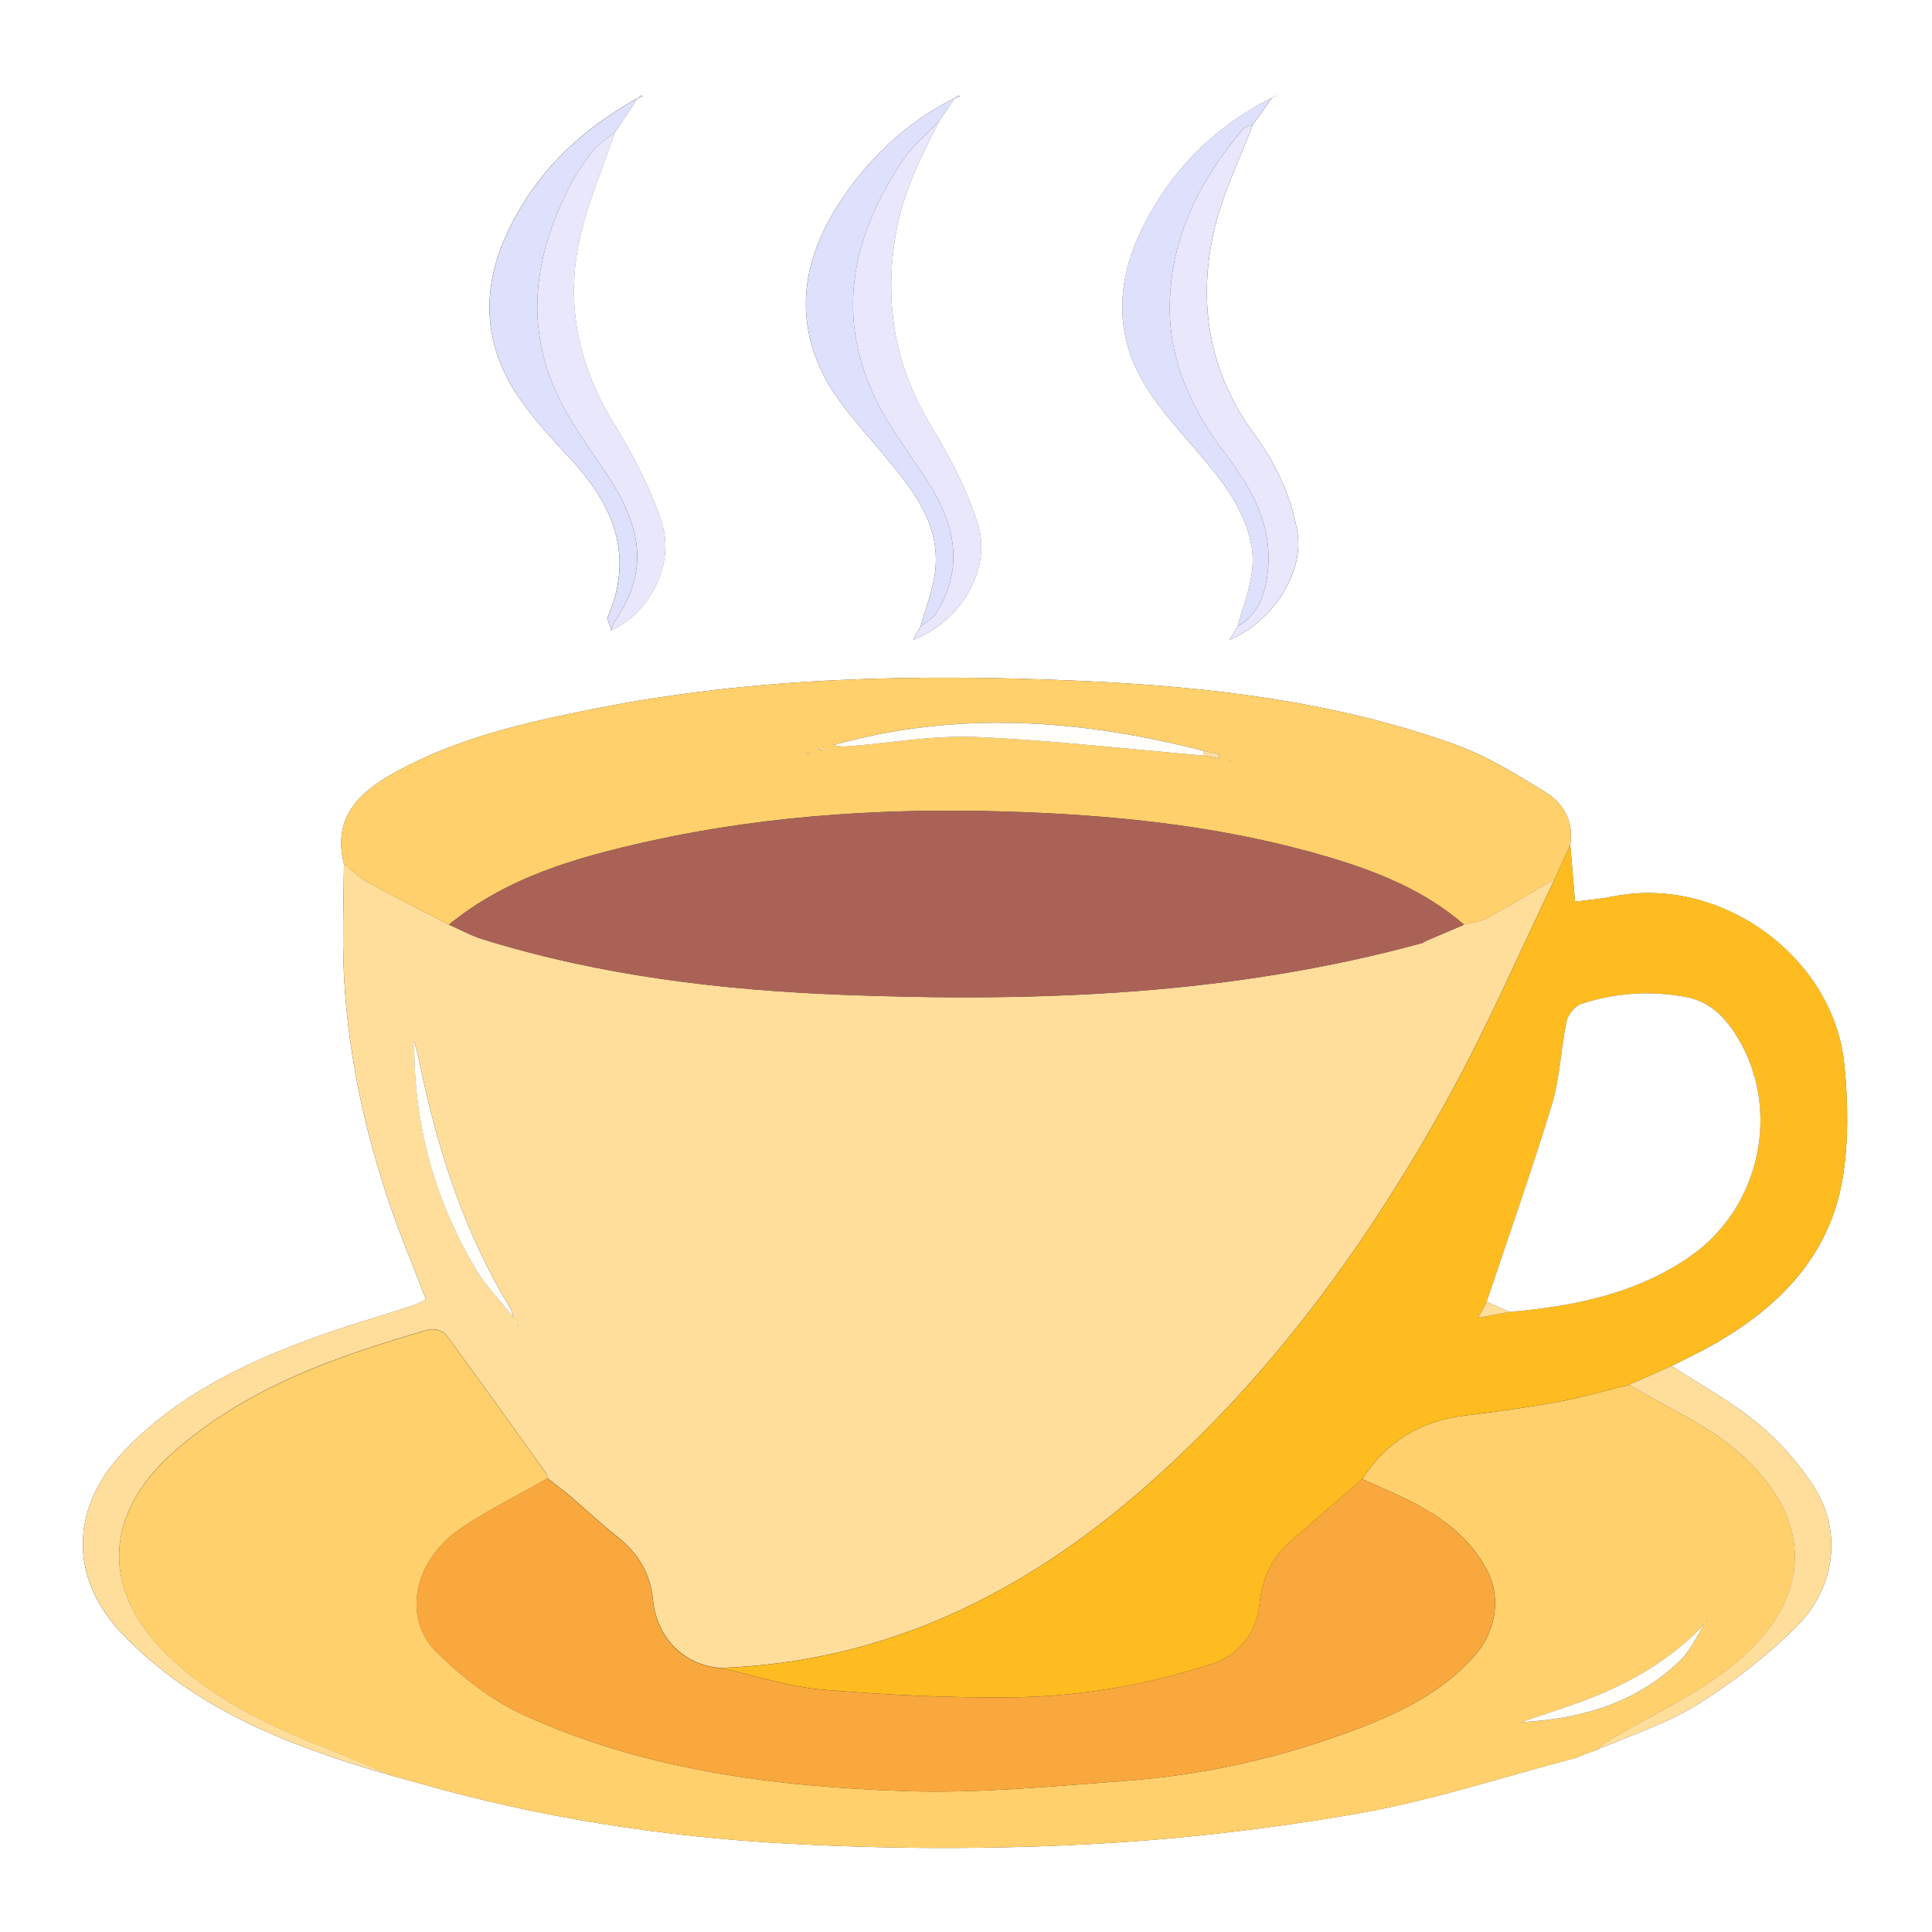 <?xml version="1.0" encoding="UTF-8"?>
<svg id="Layer_1" data-name="Layer 1" xmlns="http://www.w3.org/2000/svg" viewBox="0 0 384 384">
  <rect x="0" y="0" width="384" height="384" fill="#333333" stroke="none"/>
  <defs>
    <style>
      .cls-1 {
        fill: #ffd06c;
      }

      .cls-2 {
        fill: #fff;
      }

      .cls-3 {
        fill: #dfe0fb;
      }

      .cls-4 {
        fill: #fffefb;
      }

      .cls-5 {
        fill: #e9e7fc;
      }

      .cls-6 {
        fill: #aa6256;
      }

      .cls-7 {
        fill: #febc20;
      }

      .cls-8 {
        fill: #ffde9b;
      }

      .cls-9 {
        fill: #f9a83d;
      }
    </style>
  </defs>
  <path class="cls-2" d="m0,0h384v384H0V0Zm254.25,18.75c-.5.25-1.01.49-1.51.74-11.85,5.99-20.63,14.99-26.24,27.02-4.41,9.47-4.8,19.25.17,28.42,2.97,5.48,7.39,10.23,11.49,15.03,4.56,5.35,8.87,10.65,10.45,17.81,1.34,6.04-1.16,11.25-2.62,16.72-.46.75-.92,1.5-1.68,2.73,9.09-3.87,14.97-13.81,13.54-21.67-1.3-7.14-4.31-13.48-8.55-19.26-9.04-12.33-11.31-26.13-7.94-40.67,1.66-7.16,5.04-13.92,7.65-20.86,1.25-1.75,2.5-3.49,3.76-5.24.49-.26.99-.51,1.48-.77.06-.11.12-.21.17-.32l-.17.32Zm-64.51.74c-7.91,3.96-14.48,9.58-19.86,16.54-8.68,11.23-12.96,23.73-6.81,37.27,2.95,6.49,8.35,11.93,12.99,17.56,5.48,6.63,10.82,13.3,9.83,22.54-.4,3.76-1.91,7.41-2.91,11.11-.43.77-.85,1.54-1.48,2.67,9.54-3.74,15.67-14.07,12.84-23.07-2.13-6.76-5.53-13.26-9.23-19.34-7.29-11.98-9.44-24.59-7.06-38.31,1.41-8.13,4.94-15.3,8.68-22.46,1-1.5,2.01-2.99,3.01-4.49.33-.1.65-.19.98-.29-.06-.1-.12-.19-.19-.29-.27.19-.54.37-.8.56Zm-67.49,6.76c1.5-2.25,3-4.5,4.5-6.75.33-.09.66-.18.98-.28-.06-.1-.12-.19-.18-.29-.27.19-.54.37-.81.56-11.6,6.46-20.78,15.29-26.25,27.53-4.82,10.76-4.3,21.44,2.2,31.34,3.05,4.63,6.92,8.77,10.71,12.86,8.4,9.06,12.69,18.96,7.45,31.25-.3.71.4,1.85.64,2.79,7.54-3.28,12.74-13.17,10.02-21.44-2.22-6.75-5.6-13.25-9.34-19.33-7.2-11.71-9.94-24.13-6.85-37.45,1.64-7.09,4.57-13.87,6.92-20.79Zm189.85,141.64c.71-4.49-1.26-8.14-4.73-10.3-5.89-3.66-11.94-7.39-18.42-9.7-23.94-8.57-49.03-11.44-74.19-12.56-32.43-1.44-64.86-.8-96.91,5.6-13.48,2.69-26.84,5.73-39.02,12.41-7.15,3.92-12.86,8.89-10.47,18.36-.06,5.33-.21,10.66-.17,15.99.11,17.22,3.38,33.92,8.77,50.2,2.26,6.83,5.07,13.48,7.7,20.39-.76.37-1.49.84-2.29,1.1-6.98,2.29-14.07,4.29-20.95,6.85-13.65,5.09-26.58,11.43-36.83,22.25-10.82,11.44-10.89,25.44.08,36.66,14.75,15.11,33.71,22.18,53.4,27.85,1.55.42,3.11.83,4.65,1.27,24.27,7,49.14,10.85,74.26,12.2,19.51,1.05,39.17,1.13,58.68.13,18.09-.92,36.23-3.02,54.08-6.12,14.76-2.56,29.13-7.35,43.68-11.15.52-.23,1.03-.45,1.55-.68.74-.26,1.47-.52,2.21-.77,6.7-2.93,13.84-5.15,19.99-8.96,7.11-4.41,13.91-9.67,19.84-15.56,7.88-7.82,9.15-19.04,3.55-27.81-3.02-4.74-6.97-9.14-11.31-12.72-5.23-4.31-11.3-7.59-17.01-11.32,2.77-1.42,5.61-2.74,8.31-4.28,13.16-7.49,23.17-17.72,25.7-33.15,1.19-7.27,1.06-14.94.34-22.32-2.1-21.62-24.65-37.84-45.91-33.57-2.5.5-5.06.7-7.64,1.04-.35-4.18-.64-7.75-.94-11.33Z"/>
  <path class="cls-8" d="m78.08,352.98c-19.69-5.66-38.65-12.74-53.4-27.85-10.96-11.23-10.9-25.23-.08-36.66,10.24-10.82,23.18-17.16,36.83-22.25,6.88-2.56,13.97-4.56,20.95-6.85.8-.26,1.52-.73,2.29-1.1-2.63-6.91-5.44-13.56-7.7-20.39-5.39-16.28-8.66-32.98-8.77-50.2-.03-5.33.11-10.66.17-15.99,1.52,1.21,2.91,2.67,4.59,3.59,5.36,2.94,10.84,5.68,16.27,8.5,2.23.98,4.39,2.18,6.7,2.9,23.37,7.26,47.51,10.12,71.79,11.05,38.72,1.49,77.28.03,114.99-10.31.25-.14.49-.28.74-.42,2.52-1.08,5.03-2.15,7.55-3.23,1.54-.41,3.22-.55,4.58-1.29,4.55-2.48,8.98-5.17,13.45-7.78-6.88,14.26-13.16,28.84-20.76,42.7-15.99,29.15-35.3,55.87-60.47,77.98-24.23,21.29-51.72,34.95-84.54,36.13-7.17-.47-12.71-5.87-13.46-13.49-.52-5.32-2.96-9.31-7.08-12.57-3.21-2.53-6.19-5.36-9.31-8.01-1.49-1.26-3.06-2.42-4.59-3.62-.1-.36-.12-.78-.32-1.06-6.57-9.18-13.12-18.38-19.83-27.46-.59-.8-2.45-1.34-3.45-1.05-18.27,5.28-36.24,11.51-50.73,24.36-14.13,12.52-14.37,27.68-1.03,40.51,8.82,8.48,19.72,13.78,31.04,18.21,4.56,1.78,9.05,3.73,13.58,5.61Zm24.69-89.75c.04.1.06.2.12.28.03.04.13.04.2.05-.12-.1-.24-.2-.35-.3-.24-.51-.48-1.02-.72-1.52-.2-.58-.3-1.23-.61-1.74-8.57-14.14-13.82-29.53-17.32-45.59-.29-1.34-.54-2.68-.85-4.02-.27-1.16-.59-2.3-.89-3.45-.16,16.37,3.99,31.47,12.24,45.35,2.03,3.42,4.92,6.33,7.42,9.48.26.49.52.98.78,1.47Z"/>
  <path class="cls-1" d="m78.08,352.98c-4.52-1.87-9.02-3.82-13.58-5.61-11.32-4.43-22.22-9.73-31.04-18.21-13.34-12.83-13.1-27.99,1.03-40.51,14.49-12.85,32.46-19.08,50.73-24.36,1-.29,2.86.25,3.45,1.05,6.71,9.08,13.26,18.28,19.83,27.46.2.28.22.71.32,1.06-5.84,3.33-11.93,6.29-17.45,10.08-9.15,6.29-11.45,17.73-4.58,24.44,5,4.88,10.79,9.51,17.08,12.39,24.02,11.01,49.88,14.32,75.92,15.22,14.62.51,29.34-.95,43.97-2.04,16.08-1.19,31.75-4.8,46.78-10.61,8.37-3.23,16.43-7.28,22.58-14.27,4.16-4.74,5.37-11.44,2.43-16.99-5.31-10.03-15.22-13.86-24.8-18.08,4.77-7.48,11.59-11.58,20.37-12.64,6.13-.75,12.26-1.56,18.32-2.68,4.84-.89,9.6-2.28,14.39-3.44,7.31,4.41,15.42,7.9,21.76,13.43,15.15,13.22,14.68,28.96-.2,41.53-7.68,6.49-17.28,10.71-25.99,15.98-.79.48-1.47,1.13-2.2,1.7-.74.26-1.47.52-2.21.77-.52.23-1.03.45-1.55.68-14.54,3.8-28.92,8.58-43.68,11.15-17.85,3.1-35.98,5.2-54.08,6.12-19.51.99-39.17.92-58.68-.13-25.12-1.35-49.99-5.2-74.26-12.2-1.54-.45-3.1-.85-4.65-1.27Zm260.94-30.45c-7.02,7.59-15.76,12.46-25.37,15.92-3.76,1.35-7.56,2.58-11.35,3.86,11.9-.66,22.92-3.76,31.64-12.26,2.12-2.07,3.38-5.02,5.03-7.57.13-.11.26-.23.39-.34-.08.02-.2.01-.23.06-.06.09-.08.22-.11.33Z"/>
  <path class="cls-7" d="m323.82,275.23c-4.79,1.17-9.55,2.55-14.39,3.44-6.07,1.12-12.2,1.93-18.32,2.68-8.79,1.07-15.61,5.17-20.37,12.64-4.69,4.07-9.37,8.14-14.07,12.21-3.85,3.33-5.8,7.39-6.33,12.6-.6,5.83-4.13,10.23-9.84,12.05-12.69,4.05-25.8,6.34-39.07,6.5-12.66.15-25.36-.46-37.98-1.53-6.8-.57-13.46-2.81-20.18-4.29,32.82-1.18,60.3-14.84,84.54-36.13,25.17-22.11,44.48-48.83,60.47-77.98,7.6-13.86,13.88-28.45,20.76-42.7,1.02-2.28,2.05-4.56,3.07-6.84.3,3.57.59,7.15.94,11.33,2.58-.34,5.14-.54,7.64-1.04,21.26-4.27,43.81,11.95,45.91,33.57.72,7.38.85,15.05-.34,22.32-2.53,15.43-12.55,25.66-25.7,33.15-2.71,1.54-5.54,2.86-8.31,4.28-2.81,1.24-5.61,2.49-8.42,3.73Zm-29.82-13.34c2.01-.38,4.02-.76,6.03-1.14,12.79-1.1,25.29-3.61,35.97-11.08,14.11-9.86,18-29.41,9.27-43.6-2.43-3.95-5.48-7.09-10.32-7.94-7.01-1.24-13.94-.81-20.67,1.41-1.25.41-2.63,2.12-2.91,3.45-1.15,5.47-1.3,11.21-2.91,16.52-4.01,13.18-8.61,26.17-12.98,39.24-.53,1-1.05,2-1.57,2.99-.09.12-.18.25-.27.37.12-.08.25-.15.37-.23Z"/>
  <path class="cls-1" d="m312.1,167.89c-1.02,2.28-2.05,4.56-3.07,6.84-4.47,2.61-8.9,5.3-13.45,7.78-1.36.74-3.04.88-4.58,1.29-7.81-6.78-17.17-10.54-26.9-13.43-19.6-5.82-39.8-8.12-60.12-8.93-25.24-1.01-50.38.29-75.16,5.81-14.19,3.16-28.05,7.08-39.6,16.54-5.43-2.82-10.9-5.56-16.27-8.5-1.68-.92-3.07-2.38-4.59-3.59-2.4-9.47,3.32-14.44,10.47-18.36,12.18-6.68,25.53-9.72,39.02-12.41,32.05-6.4,64.48-7.04,96.91-5.6,25.16,1.12,50.25,3.99,74.19,12.56,6.48,2.32,12.53,6.05,18.42,9.7,3.48,2.16,5.45,5.81,4.73,10.3Zm-72.79-17.7l2.94.56c.04-.29.09-.58.13-.86-1.04-.22-2.09-.43-3.13-.65-24.46-6.3-48.99-8.08-73.62-1.15.98.26,1.96.32,2.94.24,8.44-.67,16.92-2.21,25.31-1.86,15.17.64,30.29,2.41,45.43,3.71Zm-75.57-1.04c0-.17,0-.35.01-.52-.37.03-.75.06-1.12.11-.02,0-.03.23-.02.24.37.07.75.12,1.13.18Zm-3.44.56c.11.04.21.1.32.09.04,0,.07-.17.1-.25-.11-.04-.21-.1-.32-.09-.04,0-.07.17-.1.26Zm83.95,1.33c.02.08,0,.19.06.23.07.05.19.04.28.06-.03-.13-.05-.26-.08-.39-.09.03-.18.07-.26.1Z"/>
  <path class="cls-3" d="m121.51,125.27c-.24-.94-.94-2.08-.64-2.79,5.24-12.29.95-22.19-7.45-31.25-3.79-4.09-7.67-8.23-10.71-12.86-6.51-9.9-7.02-20.57-2.2-31.34,5.47-12.23,14.65-21.07,26.25-27.53h0c-1.5,2.26-3,4.51-4.5,6.76-1.49,1.22-3.25,2.22-4.4,3.7-1.9,2.44-3.67,5.05-5.03,7.82-5.5,11.2-8.03,22.72-4.21,35.17,2.4,7.8,7.12,14.1,11.57,20.68,6.71,9.93,9.48,19.16,1.95,29.93-.34.48-.42,1.14-.63,1.71Z"/>
  <path class="cls-3" d="m252.76,19.51c-1.25,1.75-2.5,3.49-3.76,5.24-.66.29-1.54.41-1.96.91-8.47,10.02-14.24,21.23-14.53,34.66-.24,11.35,4.32,21,11.01,29.81,5.3,6.98,9.49,14.34,8.45,23.54-.5,4.38-1.8,8.42-5.99,10.81,1.46-5.47,3.96-10.68,2.62-16.72-1.58-7.16-5.89-12.46-10.45-17.81-4.09-4.8-8.52-9.55-11.49-15.03-4.97-9.18-4.58-18.95-.17-28.42,5.61-12.03,14.39-21.03,26.24-27.02,0,0,.02.02.02.02Z"/>
  <path class="cls-3" d="m182.99,124.51c1-3.7,2.51-7.34,2.91-11.11.98-9.25-4.36-15.91-9.83-22.54-4.64-5.63-10.05-11.07-12.99-17.56-6.14-13.53-1.87-26.04,6.81-37.27,5.38-6.96,11.95-12.58,19.86-16.54,0,0,.01.02.01.02-1,1.5-2.01,2.99-3.01,4.49-2.42,2.55-5.25,4.82-7.19,7.69-10.35,15.34-13.81,31.61-4.93,48.82,3.06,5.93,7.39,11.18,10.81,16.94,4.69,7.88,5.78,16.07.74,24.29-.7,1.14-2.11,1.86-3.19,2.77Z"/>
  <path class="cls-5" d="m245.98,124.49c4.19-2.39,5.49-6.44,5.99-10.81,1.05-9.2-3.15-16.56-8.45-23.54-6.68-8.81-11.25-18.46-11.01-29.81.29-13.43,6.05-24.64,14.53-34.66.42-.5,1.29-.62,1.96-.91-2.6,6.94-5.99,13.7-7.65,20.86-3.37,14.54-1.1,28.35,7.94,40.67,4.24,5.78,7.25,12.12,8.55,19.26,1.43,7.86-4.46,17.8-13.54,21.67.76-1.23,1.22-1.98,1.68-2.73Z"/>
  <path class="cls-5" d="m182.99,124.51c1.08-.91,2.49-1.62,3.19-2.77,5.04-8.21,3.95-16.41-.74-24.29-3.42-5.76-7.75-11.01-10.81-16.94-8.88-17.21-5.43-33.48,4.93-48.82,1.94-2.87,4.77-5.14,7.19-7.69-3.74,7.16-7.27,14.32-8.68,22.46-2.38,13.72-.24,26.33,7.06,38.31,3.7,6.09,7.1,12.59,9.23,19.34,2.83,8.99-3.3,19.32-12.84,23.07.62-1.13,1.05-1.9,1.48-2.67Z"/>
  <path class="cls-5" d="m121.51,125.27c.2-.57.29-1.23.63-1.71,7.54-10.77,4.77-20-1.95-29.93-4.45-6.58-9.17-12.87-11.57-20.68-3.82-12.45-1.29-23.97,4.21-35.17,1.36-2.77,3.13-5.38,5.03-7.82,1.15-1.48,2.91-2.49,4.4-3.7-2.35,6.92-5.28,13.71-6.92,20.79-3.08,13.32-.34,25.74,6.85,37.45,3.74,6.08,7.12,12.58,9.34,19.33,2.72,8.27-2.48,18.15-10.02,21.44Z"/>
  <path class="cls-8" d="m323.82,275.23c2.81-1.24,5.61-2.49,8.42-3.73,5.71,3.73,11.79,7.01,17.01,11.32,4.34,3.58,8.29,7.98,11.31,12.72,5.59,8.77,4.33,19.99-3.55,27.81-5.94,5.89-12.73,11.15-19.84,15.56-6.15,3.81-13.29,6.04-19.99,8.96.73-.57,1.41-1.22,2.2-1.7,8.72-5.27,18.31-9.49,25.99-15.98,14.88-12.57,15.35-28.31.2-41.53-6.33-5.53-14.45-9.01-21.76-13.43Z"/>
  <path class="cls-8" d="m313.43,349.32c.52-.23,1.03-.45,1.55-.68-.52.23-1.03.45-1.55.68Z"/>
  <path class="cls-3" d="m254.25,18.75c-.49.26-.99.51-1.48.77,0,0-.02-.02-.02-.02.5-.25,1.01-.49,1.51-.74,0,0,0,0,0,0Z"/>
  <path class="cls-3" d="m189.74,19.49c.27-.19.54-.37.8-.56.06.1.12.19.19.29-.33.1-.65.19-.98.29,0,0-.01-.02-.01-.02Z"/>
  <path class="cls-3" d="m126.75,19.5c.27-.19.54-.37.81-.56.06.1.12.19.18.29-.33.09-.66.18-.98.28,0,0,0,0,0,0Z"/>
  <path class="cls-3" d="m254.25,18.75c.06-.11.11-.21.17-.32-.06.11-.12.21-.17.32,0,0,0,0,0,0Z"/>
  <path class="cls-9" d="m143.26,331.54c6.72,1.48,13.38,3.72,20.18,4.29,12.62,1.07,25.32,1.68,37.98,1.53,13.27-.16,26.38-2.46,39.07-6.5,5.71-1.82,9.24-6.22,9.84-12.05.53-5.22,2.49-9.27,6.33-12.6,4.69-4.06,9.38-8.14,14.07-12.21,9.59,4.22,19.49,8.05,24.8,18.08,2.94,5.55,1.74,12.25-2.43,16.99-6.15,7-14.21,11.04-22.58,14.27-15.03,5.81-30.7,9.42-46.78,10.61-14.64,1.08-29.35,2.55-43.97,2.04-26.04-.91-51.9-4.22-75.92-15.22-6.29-2.88-12.08-7.52-17.08-12.39-6.87-6.7-4.57-18.15,4.58-24.44,5.52-3.79,11.62-6.75,17.45-10.08,1.53,1.2,3.11,2.36,4.59,3.62,3.12,2.65,6.1,5.47,9.31,8.01,4.12,3.25,6.56,7.25,7.08,12.57.74,7.62,6.28,13.02,13.46,13.49Z"/>
  <path class="cls-6" d="m89.23,183.79c11.55-9.46,25.41-13.39,39.6-16.54,24.78-5.51,49.91-6.81,75.16-5.81,20.32.81,40.52,3.1,60.12,8.93,9.72,2.89,19.08,6.65,26.9,13.43-2.52,1.08-5.03,2.15-7.55,3.22-.25.14-.49.28-.74.42-37.71,10.33-76.27,11.79-114.99,10.31-24.29-.93-48.42-3.79-71.79-11.05-2.31-.72-4.47-1.92-6.7-2.9Z"/>
  <path class="cls-4" d="m101.99,261.76c-2.5-3.15-5.39-6.06-7.42-9.48-8.25-13.88-12.4-28.98-12.24-45.35.3,1.15.62,2.3.89,3.45.31,1.33.56,2.68.85,4.02,3.51,16.06,8.75,31.45,17.32,45.59.31.52.41,1.16.61,1.74l-.02.02Z"/>
  <path class="cls-4" d="m102.01,261.74c.24.51.48,1.02.72,1.52l.04-.04c-.26-.49-.52-.98-.78-1.47,0,0,.02-.02.02-.02Z"/>
  <path class="cls-1" d="m282.71,187.44c.25-.14.5-.28.74-.42-.25.14-.49.28-.74.42Z"/>
  <path class="cls-4" d="m102.73,263.27c.12.1.24.2.35.3-.07-.02-.17-.01-.2-.05-.06-.08-.08-.19-.12-.28,0,0-.04.04-.04.04Z"/>
  <path class="cls-4" d="m338.97,322.47c-1.65,2.55-2.91,5.5-5.03,7.57-8.72,8.5-19.73,11.6-31.64,12.26,3.78-1.28,7.59-2.51,11.35-3.86,9.61-3.46,18.34-8.33,25.37-15.92l-.05-.05Z"/>
  <path class="cls-4" d="m339.02,322.53c.03-.11.05-.24.11-.33.03-.05.15-.04.23-.06-.13.11-.26.23-.39.34,0,0,.05.05.05.05Z"/>
  <path class="cls-2" d="m295.48,258.75c4.37-13.07,8.97-26.06,12.98-39.24,1.61-5.31,1.76-11.05,2.91-16.52.28-1.33,1.67-3.04,2.91-3.45,6.73-2.23,13.65-2.66,20.67-1.41,4.84.86,7.89,4,10.32,7.94,8.73,14.19,4.84,33.74-9.27,43.6-10.68,7.46-23.17,9.98-35.97,11.08-1.52-.67-3.03-1.33-4.55-2Z"/>
  <path class="cls-8" d="m295.48,258.75c1.52.67,3.03,1.33,4.55,2-2.01.38-4.02.76-6.03,1.14,0,0-.1-.14-.1-.14.53-1,1.05-2,1.58-2.99Z"/>
  <path class="cls-1" d="m294,261.89c-.12.08-.25.15-.37.23.09-.12.18-.25.27-.37,0,0,.1.14.1.14Z"/>
  <path class="cls-4" d="m239.31,150.19c-15.14-1.3-30.26-3.07-45.43-3.71-8.4-.35-16.87,1.19-25.31,1.86-.97.08-1.96.01-2.94-.24,24.64-6.93,49.16-5.14,73.62,1.15.02.32.04.63.06.95Z"/>
  <path class="cls-8" d="m239.31,150.19c-.02-.32-.04-.63-.06-.95,1.04.22,2.09.43,3.13.65-.04.29-.09.58-.13.86l-2.94-.56Z"/>
  <path class="cls-8" d="m163.75,149.15c-.38-.05-.75-.11-1.13-.18,0,0,0-.23.02-.24.37-.05.75-.07,1.12-.11,0,.17,0,.35-.01.52Z"/>
  <path class="cls-8" d="m160.31,149.71c.03-.09.06-.25.1-.26.11,0,.21.06.32.09-.03.09-.06.25-.1.25-.1,0-.21-.06-.32-.09Z"/>
  <path class="cls-8" d="m244.26,151.04c.09-.03.18-.07.26-.1.03.13.05.26.08.39-.1-.02-.21-.01-.28-.06-.05-.03-.04-.15-.06-.23Z"/>
</svg>